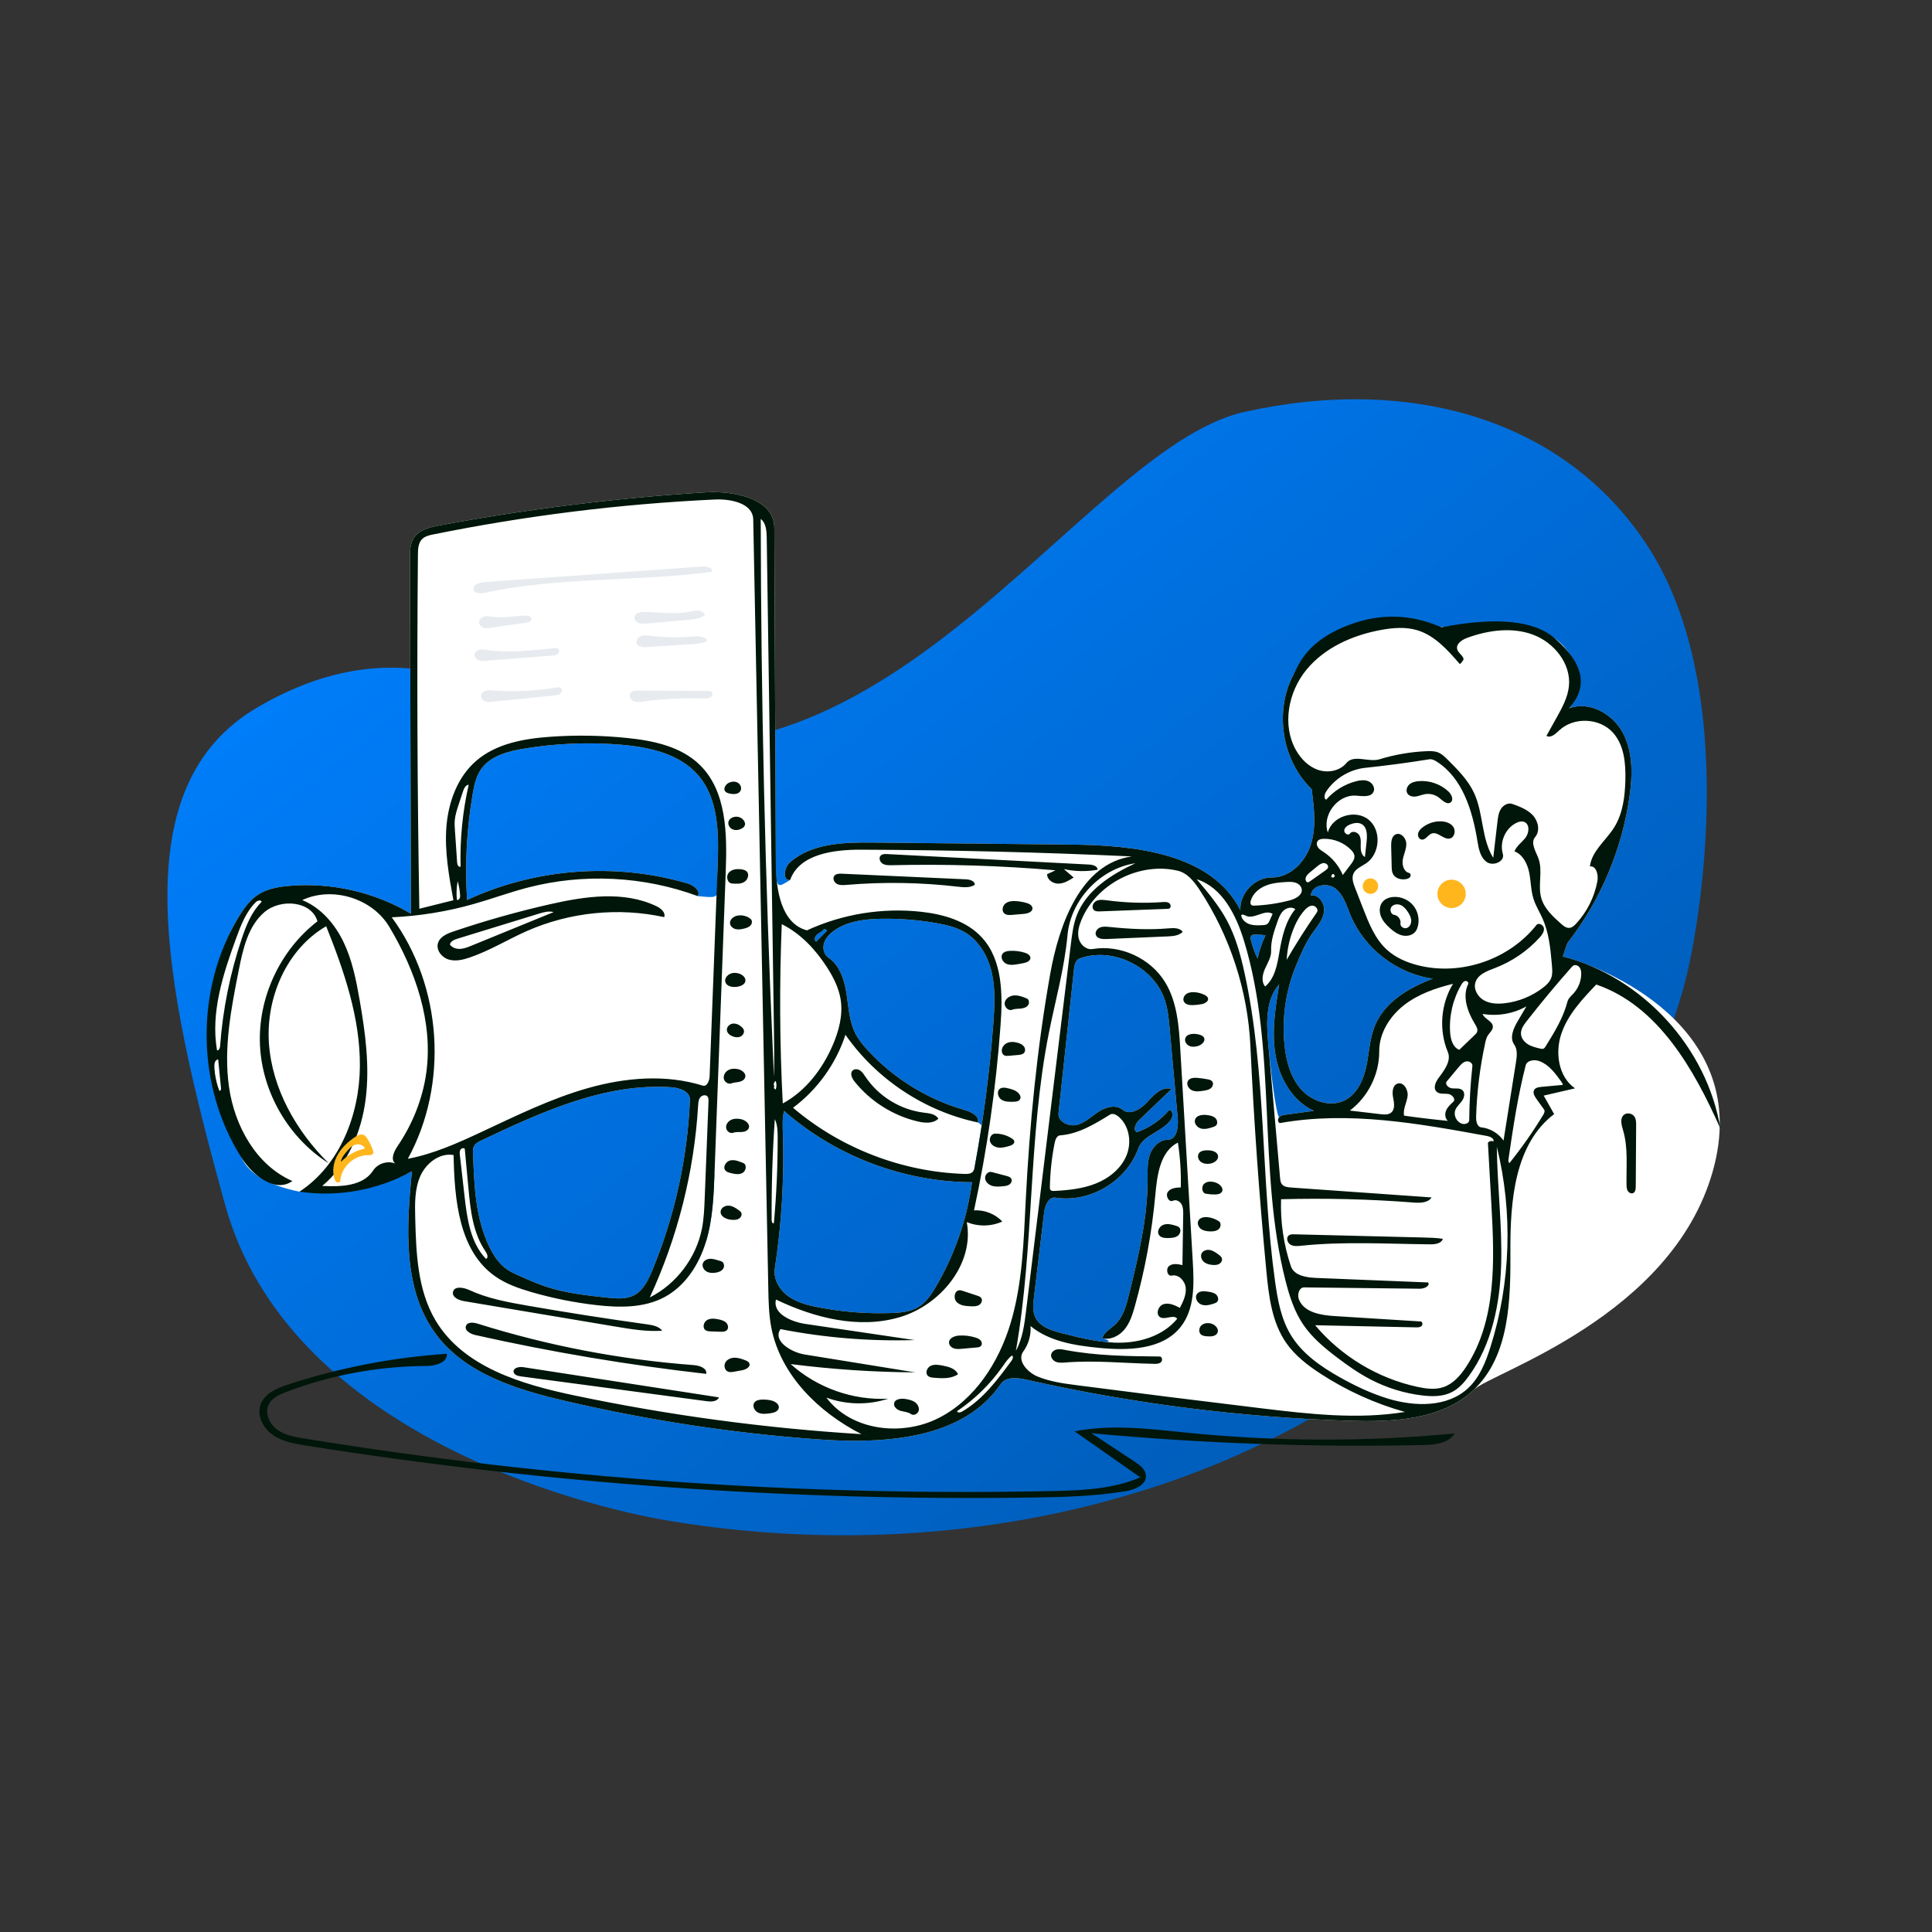 <svg width="200" height="200" viewBox="0 0 200 200" fill="none" xmlns="http://www.w3.org/2000/svg">
<rect x="0" y="0" width="200" height="200" fill="#333333" stroke="none"/>
<path fill-rule="evenodd" clip-rule="evenodd" d="M128.777 42.654C145.986 38.801 161.929 43.372 170.498 56.426C179.067 69.481 176.825 90.196 174.969 99.34C173.113 108.484 168.404 116.859 162.56 124.129C151.705 137.634 137.036 147.968 120.637 153.547C104.238 159.126 86.433 160.269 69.344 157.447C59.757 155.864 29.769 148.109 23.296 124.704C16.822 101.299 12.726 81.295 26.744 73.169C40.761 65.044 50.471 71.155 57.411 74.161C89.832 88.202 111.568 46.506 128.777 42.654Z" fill="url(#paint0_linear)"/>
<path fill-rule="evenodd" clip-rule="evenodd" d="M153.009 64.576C155.77 64.363 158.746 64.501 160.995 66.115C163.245 67.729 164.267 71.273 162.419 73.336C164.508 72.519 166.962 73.904 168.008 75.887C169.054 77.871 169 80.247 168.685 82.467C167.906 87.965 165.664 93.249 162.253 97.631C162.096 98.093 161.939 98.555 161.782 99.017C165.815 100.056 181.56 106.171 177.306 121.246C173.052 136.321 154.472 142.058 152.57 143.863C149.255 147.007 144.196 147.222 139.629 147.077C128.4 146.721 117.205 145.294 106.246 142.822C105.314 142.612 104.134 142.484 103.597 143.273C99.709 148.989 91.58 149.5 84.686 149.003C75.829 148.364 67.024 147.02 58.38 144.99C53.477 143.838 48.271 142.235 45.216 138.23C41.655 133.562 42.067 127.089 42.644 121.246C40.304 122.547 36.422 123.252 30.999 123.36C27.806 122.709 25.814 121.552 25.024 119.888C21.41 112.28 20.17 102.477 24.671 94.979C25.212 94.078 25.836 93.19 26.716 92.617C27.65 92.009 28.788 91.809 29.897 91.711C34.273 91.324 38.763 92.345 42.541 94.588C42.507 82.309 42.473 70.031 42.439 57.753C42.438 57.05 42.447 56.304 42.822 55.709C43.364 54.849 44.475 54.582 45.475 54.395C54.569 52.698 63.766 51.553 72.998 50.969C76.015 50.778 80.144 51.618 80.157 54.641C80.21 66.216 80.263 77.792 80.315 89.368C80.328 92.123 80.505 91.892 81.796 91.094C80.984 91.178 81.165 89.802 81.78 89.266C84.076 87.265 87.421 87.191 90.466 87.222C97.278 87.292 104.089 87.362 110.901 87.431C117.501 87.499 125.416 88.336 128.404 94.221C128.317 92.472 129.902 90.821 131.653 90.837C133.563 90.855 135.16 89.198 135.718 87.372C136.275 85.545 136.029 83.582 135.778 81.689C132.699 78.707 131.893 73.639 133.895 69.849C135.898 66.059 140.539 63.868 144.737 64.732C147.449 65.29 150.249 64.789 153.009 64.576ZM73.97 121.358C73.88 123.795 73.784 126.265 73.067 128.596L73.97 121.358ZM71.148 91.448C71.782 91.633 72.567 92.195 72.234 92.766C74.988 93.041 74.165 92.914 74.289 89.668C74.415 86.375 74.426 82.734 72.27 80.241C70.362 78.035 67.251 77.346 64.345 77.097C60.953 76.808 57.526 76.947 54.169 77.51C52.531 77.785 50.757 78.259 49.806 79.621C49.274 80.383 49.079 81.325 48.922 82.241C48.308 85.845 48.116 89.521 48.352 93.17C55.413 89.884 63.674 89.26 71.148 91.448ZM132.426 115.644C132.599 115.469 132.86 115.427 133.103 115.393C134.074 115.26 135.044 115.126 136.014 114.993C133.787 113.987 132.438 111.598 132.034 109.188C131.631 106.778 132.025 104.314 132.423 101.903C130.998 103.488 131.101 105.88 131.287 108.003C131.696 112.65 132.254 115.818 132.426 115.644ZM114.105 138.531C114.296 137.91 114.946 137.577 115.422 137.135C116.278 136.339 116.596 135.136 116.875 134.001C117.84 130.079 118.812 126.108 118.799 122.069C118.797 121.213 118.753 120.334 119.037 119.527C119.32 118.719 120.03 117.989 120.886 117.985C121.788 117.98 122.004 116.728 121.923 115.83C121.645 112.731 121.367 109.632 121.089 106.533C121 105.543 120.909 104.544 120.609 103.597C119.498 100.094 115.218 97.977 111.76 99.218C111.337 99.37 111.224 99.905 111.176 100.352C110.644 105.309 110.111 110.266 109.579 115.223C109.485 116.104 110.622 116.666 111.48 116.448C112.339 116.23 112.994 115.559 113.737 115.076C114.479 114.592 115.525 114.314 116.207 114.88C116.977 115.519 118.118 114.809 118.787 114.064C119.456 113.32 120.328 112.422 121.279 112.733C120.163 113.801 119.047 114.869 117.93 115.937C117.56 116.291 117.233 116.998 117.701 117.207C118.984 116.752 120.144 115.955 121.028 114.92C121.437 114.907 121.456 115.549 121.228 115.889C120.368 117.168 118.345 117.452 117.824 118.903C116.609 122.288 112.817 124.537 109.263 123.98C108.535 123.866 108.171 124.825 108.083 125.557C107.734 128.478 107.384 131.399 107.034 134.32C106.953 134.992 106.878 135.703 107.155 136.321C107.617 137.351 108.851 137.741 109.946 138.019C111.393 138.385 112.857 138.754 114.336 138.914C114.958 138.981 114.956 138.753 114.105 138.531ZM56.459 133.175C58.526 133.868 60.715 134.102 62.883 134.333C63.802 134.43 64.781 134.518 65.606 134.1C66.577 133.608 67.095 132.543 67.512 131.537C69.841 125.932 71.171 119.914 71.42 113.849C71.455 112.987 70.352 112.607 69.491 112.549C62.621 112.088 56.051 115.108 49.83 118.057C49.532 118.198 49.212 118.36 49.065 118.655C48.955 118.875 48.961 119.133 48.969 119.379C49.081 122.729 49.221 126.199 50.719 129.198C51.124 130.008 51.639 130.787 52.368 131.325C52.809 131.65 53.314 131.876 53.815 132.099C54.685 132.486 55.556 132.873 56.459 133.175ZM100.901 120.776C101.816 115.851 102.462 110.876 102.833 105.881C102.96 104.172 103.053 102.435 102.684 100.761C102.314 99.088 101.423 97.462 99.966 96.56C99.068 96.004 98.017 95.754 96.977 95.569C95.081 95.231 93.151 95.077 91.224 95.111C89.524 95.142 87.74 95.349 86.352 96.331C85.893 96.656 85.476 97.081 85.308 97.618C85.141 98.155 85.282 98.814 85.747 99.129C86.924 99.926 87.404 101.417 87.624 102.821C87.845 104.225 87.898 105.695 88.538 106.964C88.868 107.619 89.341 108.19 89.837 108.729C92.527 111.654 96.035 113.817 99.856 114.908C100.528 115.1 101.383 115.515 101.241 116.199C103.354 117.532 100.866 120.965 100.901 120.776ZM95.077 135.301C95.855 134.828 96.382 134.041 96.847 133.258C98.817 129.935 100.11 126.212 100.621 122.383C93.533 122.351 86.487 119.677 81.163 114.998C80.981 115.729 81.016 116.495 81.04 117.248C81.196 121.951 80.917 126.668 80.208 131.319C80.039 132.428 80.702 133.537 81.612 134.192C82.523 134.846 83.645 135.128 84.746 135.34C87.229 135.818 89.766 136.014 92.293 135.923C93.254 135.889 94.255 135.8 95.077 135.301ZM139.804 94.737C139.391 93.741 139.081 92.618 138.224 91.965C137.367 91.311 135.753 91.631 135.703 92.707C136.551 92.551 137.199 93.599 137.055 94.449C136.91 95.299 136.292 95.975 135.801 96.684C135.122 97.664 134.658 98.773 134.199 99.873C133.106 102.49 132.681 105.382 132.974 108.203C133.147 109.863 133.602 111.569 134.725 112.805C135.848 114.04 137.772 114.658 139.252 113.885C140.523 113.22 141.157 111.756 141.448 110.352C141.739 108.948 141.791 107.479 142.342 106.155C143.358 103.712 145.862 102.236 148.34 101.31C144.615 100.804 141.245 98.209 139.804 94.737ZM129.504 97.379C129.67 98.019 129.899 98.643 130.188 99.238C130.361 98.399 130.639 97.583 131.014 96.812C130.635 96.769 130.253 96.749 129.872 96.751C129.78 96.751 129.682 96.755 129.604 96.804C129.427 96.916 129.452 97.177 129.504 97.379ZM84.606 96.72C84.372 96.909 84.234 97.315 84.482 97.486C84.861 97.106 85.24 96.727 85.62 96.347C85.541 96.25 85.427 96.182 85.304 96.159C85.154 96.42 84.841 96.531 84.606 96.72Z" fill="white"/>
<path d="M150.267 94C151.077 94 151.734 93.343 151.734 92.533C151.734 91.723 151.077 91.066 150.267 91.066C149.457 91.066 148.8 91.723 148.8 92.533C148.8 93.343 149.457 94 150.267 94Z" fill="#FFB61D"/>
<path d="M141.867 92.533C142.309 92.533 142.667 92.175 142.667 91.733C142.667 91.291 142.309 90.933 141.867 90.933C141.425 90.933 141.067 91.291 141.067 91.733C141.067 92.175 141.425 92.533 141.867 92.533Z" fill="#FFB61D"/>
<path fill-rule="evenodd" clip-rule="evenodd" d="M66.114 71.487C68.514 71.502 70.914 71.517 73.314 71.532C73.426 71.533 73.547 71.537 73.637 71.603C73.823 71.739 73.749 72.057 73.558 72.185C73.367 72.314 73.12 72.308 72.891 72.3C70.779 72.227 68.66 72.337 66.567 72.627C66.249 72.672 65.913 72.718 65.615 72.597C65.318 72.476 65.09 72.12 65.227 71.829C65.37 71.525 65.778 71.485 66.114 71.487ZM58.088 71.251C58.24 71.403 58.167 71.681 57.998 71.814C57.83 71.946 57.603 71.973 57.39 71.994C55.262 72.21 53.134 72.425 51.007 72.641C50.755 72.666 50.495 72.691 50.254 72.613C50.013 72.536 49.795 72.328 49.79 72.075C49.784 71.814 50.005 71.592 50.253 71.509C50.5 71.426 50.769 71.449 51.029 71.47C53.209 71.641 55.41 71.542 57.566 71.176C57.747 71.145 57.959 71.122 58.088 71.251ZM57.79 67.167C57.949 67.295 57.893 67.57 57.733 67.698C57.574 67.826 57.356 67.847 57.153 67.863L50.32 68.402C50.064 68.422 49.799 68.441 49.558 68.354C49.316 68.266 49.105 68.042 49.119 67.785C49.133 67.526 49.373 67.325 49.625 67.263C49.878 67.202 50.142 67.248 50.399 67.286C52.718 67.629 55.077 67.316 57.411 67.104C57.542 67.092 57.688 67.084 57.79 67.167ZM67.333 65.813C68.759 65.995 70.204 66.023 71.636 65.896C72.205 65.845 72.893 65.821 73.216 66.292C72.833 66.603 72.305 66.647 71.812 66.678C70.18 66.781 68.547 66.884 66.915 66.987C66.542 67.01 66.078 66.982 65.925 66.642C65.787 66.336 66.029 65.969 66.34 65.846C66.652 65.722 67.001 65.771 67.333 65.813ZM55.016 64.068C55.018 64.314 54.709 64.421 54.465 64.457L50.877 64.982C50.62 65.02 50.356 65.057 50.106 64.99C49.856 64.924 49.622 64.725 49.598 64.467C49.57 64.151 49.866 63.885 50.175 63.816C50.485 63.747 50.805 63.819 51.12 63.86C52.203 63.999 53.297 63.761 54.389 63.724C54.656 63.714 55.014 63.8 55.016 64.068ZM72.329 63.209C72.607 63.24 72.892 63.406 72.966 63.675C72.473 64.048 71.822 64.116 71.206 64.17C70.152 64.264 69.098 64.357 68.044 64.45C67.672 64.483 67.301 64.516 66.93 64.549C66.658 64.573 66.376 64.596 66.121 64.499C65.866 64.403 65.648 64.15 65.686 63.88C65.746 63.455 66.304 63.344 66.734 63.354C68.327 63.388 69.94 63.629 71.501 63.308C71.775 63.252 72.052 63.178 72.329 63.209ZM73.729 59.185C65.919 60.239 57.912 59.693 50.21 61.359C49.753 61.458 49.115 61.463 48.997 61.011C49.008 60.478 49.697 60.286 50.228 60.248C57.721 59.713 65.214 59.179 72.707 58.645C73.147 58.613 73.764 58.746 73.729 59.185Z" fill="#E7EAEE"/>
<path fill-rule="evenodd" clip-rule="evenodd" d="M46.257 140.141C46.338 141.085 45.036 141.406 44.088 141.409C39.159 141.429 34.235 142.343 29.628 144.094C28.924 144.361 28.172 144.698 27.829 145.368C27.376 146.255 27.871 147.39 28.673 147.981C29.474 148.572 30.498 148.752 31.481 148.912C57.035 153.073 82.969 154.897 108.853 154.354L109.27 154.345C112.255 154.276 115.302 154.116 118.037 152.934C115.773 151.347 113.508 149.76 111.244 148.173C115.164 147.39 119.208 147.948 123.185 148.34C132.288 149.239 141.478 149.257 150.585 148.395C149.944 149.42 148.535 149.562 147.326 149.588C135.871 149.834 124.402 149.427 112.993 148.369C114.481 149.349 115.97 150.329 117.458 151.308C117.998 151.663 118.594 152.114 118.625 152.759C118.672 153.728 117.481 154.212 116.524 154.37C113.347 154.895 110.115 154.979 106.895 155.026C81.749 155.393 56.571 153.594 31.733 149.654C30.521 149.462 29.265 149.247 28.254 148.551C27.244 147.855 26.555 146.531 26.98 145.38C27.402 144.235 28.687 143.697 29.847 143.318C35.157 141.584 40.683 140.514 46.257 140.141ZM80.157 54.641C80.21 66.216 80.262 77.792 80.315 89.368C80.327 92.123 80.87 95.609 83.535 96.311C87.216 94.611 91.366 93.94 95.396 94.392C97.703 94.65 100.099 95.348 101.66 97.065C103.802 99.421 103.806 102.969 103.576 106.145C103.11 112.583 102.191 118.988 100.83 125.297C101.911 125.229 103.015 125.663 103.76 126.45C102.612 126.975 101.245 126.997 100.081 126.509C100.88 130.842 97.35 135.118 93.122 136.359C88.894 137.601 84.306 136.43 80.33 134.53C79.957 135.982 81.9 136.835 83.383 137.054C87.147 137.611 90.912 138.167 94.677 138.724C90.028 138.863 85.363 138.483 80.798 137.591C79.957 138.782 81.861 139.984 83.299 140.217C87.115 140.834 90.931 141.452 94.747 142.069C90.437 142.041 86.129 141.753 81.853 141.209C84.572 143.662 88.284 144.981 91.942 144.794C89.879 145.472 87.586 145.431 85.549 144.68C88.098 148.093 93.313 148.726 97.121 146.817C100.93 144.907 103.417 141.001 104.633 136.918C105.85 132.835 105.968 128.52 106.183 124.265C106.581 116.411 107.342 108.568 108.717 100.825C109.644 95.611 111.92 89.394 117.164 88.657C107.821 88.226 98.469 87.994 89.117 87.96C86.275 87.95 82.744 88.415 81.795 91.094C80.984 91.178 81.165 89.802 81.78 89.266C84.075 87.265 87.421 87.191 90.466 87.222L110.901 87.431C117.501 87.499 125.415 88.336 128.403 94.221C128.317 92.472 129.902 90.821 131.653 90.837C133.563 90.855 135.16 89.198 135.717 87.372C136.275 85.545 136.029 83.582 135.778 81.689C132.699 78.707 131.893 73.639 133.895 69.849C134.461 68.777 135.298 66.221 139.972 64.576C143.087 63.479 146.167 63.6 149.211 64.938C154.927 63.832 158.855 64.225 160.995 66.115C164.205 68.95 164.266 71.273 162.419 73.336C164.508 72.519 166.962 73.904 168.008 75.887C169.054 77.871 169 80.247 168.685 82.467C167.905 87.965 165.664 93.249 162.253 97.631L161.782 99.017C170.035 101.144 176.711 108.439 178.101 116.847C175.357 110.663 171.643 104.113 165.244 101.918C163.8 103.432 162.315 105.013 161.637 106.993C160.959 108.972 161.325 111.474 163.045 112.666C161.965 112.917 160.885 113.167 159.804 113.417C160.164 114.055 160.524 114.693 160.883 115.33C156.802 118.433 156.333 124.301 156.357 129.427C156.382 134.553 156.289 140.334 152.57 143.863C149.255 147.007 144.195 147.222 139.628 147.077C128.4 146.721 117.205 145.294 106.246 142.822C105.314 142.612 104.134 142.484 103.597 143.273C99.709 148.989 91.58 149.5 84.685 149.003C75.829 148.364 67.024 147.02 58.38 144.99C53.477 143.838 48.27 142.235 45.216 138.23C41.655 133.562 42.066 127.089 42.644 121.246C39.134 123.198 34.972 123.954 30.999 123.36C35.187 120.622 37.217 115.385 37.255 110.382C37.294 105.379 35.624 100.529 33.766 95.884C29.672 98.258 27.518 103.263 27.839 107.985C28.159 112.706 30.664 117.089 34.025 120.42C29.882 117.805 27.14 113.094 26.913 108.2C26.686 103.306 28.98 98.362 32.864 95.375C32.243 93.252 29.042 92.993 27.363 94.433C25.686 95.873 25.159 98.21 24.727 100.378C23.93 104.385 23.129 108.486 23.708 112.53C24.288 116.575 26.522 120.623 30.265 122.259C28.516 123.52 26.186 121.705 25.024 119.888C20.312 112.52 20.17 102.477 24.671 94.979C25.212 94.078 25.835 93.19 26.716 92.617C27.649 92.009 28.787 91.809 29.897 91.711C34.273 91.324 38.763 92.345 42.54 94.588C42.507 82.309 42.473 70.031 42.439 57.753C42.437 57.05 42.447 56.304 42.822 55.709C43.364 54.849 44.475 54.582 45.474 54.395C54.569 52.698 63.766 51.553 72.998 50.969C76.015 50.778 80.143 51.618 80.157 54.641ZM73.991 51.709C64.202 52.169 54.449 53.38 44.844 55.325C44.436 55.408 44.003 55.504 43.706 55.797C43.301 56.196 43.27 56.827 43.264 57.395C43.15 69.621 43.198 81.848 43.41 94.073C44.585 93.78 45.761 93.487 46.936 93.194C46.476 90.685 46.015 88.143 46.211 85.6C46.408 83.058 47.341 80.472 49.26 78.792C51.337 76.975 54.236 76.461 56.989 76.268C59.637 76.082 62.3 76.125 64.941 76.397C67.636 76.674 70.475 77.272 72.419 79.159C75.228 81.884 75.273 86.3 75.128 90.211C74.742 100.593 74.356 110.976 73.97 121.358C73.879 123.795 73.784 126.265 73.066 128.596C72.349 130.927 70.925 133.142 68.772 134.286C66.658 135.408 64.129 135.377 61.751 135.106C59.481 134.848 57.232 134.398 55.038 133.763C53.705 133.376 52.371 132.911 51.238 132.11C47.489 129.457 47.046 124.163 46.955 119.571C45.515 119.311 44.108 120.407 43.514 121.743C42.919 123.08 42.946 124.599 42.983 126.061C43.075 129.709 43.217 133.538 45.079 136.676C47.952 141.518 53.986 143.306 59.496 144.462C69.276 146.514 79.205 147.852 89.179 148.463C84.728 146.196 80.781 142.315 79.842 137.409C79.587 136.076 79.56 134.712 79.533 133.355C79.014 106.828 78.494 80.3 77.974 53.773C77.941 52.095 75.667 51.63 73.991 51.709ZM111.937 95.262C111.689 95.866 111.509 96.536 111.674 97.167C111.839 97.799 112.453 98.35 113.096 98.243C115.98 97.763 119.088 99.183 120.612 101.677C121.87 103.735 122.045 106.253 122.186 108.661L123.476 130.593C123.614 132.937 123.682 135.516 122.225 137.357C120.335 139.746 116.786 139.826 113.755 139.529C111.253 139.284 108.622 138.868 106.68 137.273C106.748 138.201 106.478 139.152 105.93 139.904C105.253 140.834 106.345 142.057 107.407 142.496C108.704 143.033 110.115 143.22 111.507 143.401C117.884 144.228 124.264 145.026 130.648 145.795C135.561 146.386 140.554 146.959 145.439 146.165C142.348 145.298 139.391 143.958 136.702 142.205C135.36 141.331 134.063 140.332 133.148 139.018C131.654 136.873 131.339 134.147 131.091 131.545C130.351 123.806 129.801 116.05 129.441 108.285C129.175 102.558 127.339 96.911 124.184 92.123C123.62 91.267 122.931 90.379 121.933 90.14C117.969 89.193 113.484 91.491 111.937 95.262ZM93.758 144.825C94.094 144.882 94.439 144.957 94.717 145.156C94.994 145.355 95.187 145.708 95.102 146.038C95.017 146.368 94.581 146.586 94.305 146.384C94.001 146.162 93.597 146.154 93.235 146.052C92.873 145.95 92.493 145.649 92.558 145.278C92.641 144.808 93.288 144.745 93.758 144.825ZM79.796 144.964C80.213 145.051 80.702 145.348 80.616 145.766C80.541 146.134 80.085 146.257 79.713 146.306C79.295 146.362 78.85 146.414 78.471 146.23C78.091 146.047 77.846 145.529 78.094 145.189C78.262 144.96 78.576 144.899 78.86 144.887C79.173 144.874 79.489 144.9 79.796 144.964ZM104.758 140.324C104.362 140.609 104.09 141.03 103.811 141.431C102.537 143.256 100.922 144.842 99.075 146.084C99.121 146.28 99.415 146.23 99.589 146.129C101.728 144.89 103.254 142.843 104.719 140.852C104.839 140.689 104.938 140.417 104.758 140.324ZM123.883 91.019C125.024 92.366 126.174 93.726 127.008 95.282C127.913 96.969 128.422 98.838 128.831 100.708C131.121 111.169 130.51 122.044 131.994 132.649C132.262 134.563 132.616 136.517 133.611 138.173C134.778 140.113 136.714 141.458 138.686 142.569C140.281 143.468 141.946 144.257 143.697 144.789C146.483 145.636 149.829 145.695 151.964 143.716C153.164 142.605 153.794 141.019 154.287 139.46C156.399 132.779 156.631 125.514 154.95 118.711C154.992 122.78 155.521 126.839 155.4 130.906C155.279 134.973 154.444 139.161 152.053 142.453C151.58 143.106 151.031 143.731 150.315 144.102C149.373 144.591 148.253 144.581 147.199 144.452C145.359 144.228 143.559 143.671 141.913 142.819C140.662 142.171 139.505 141.357 138.384 140.505C137.081 139.514 135.801 138.446 134.888 137.087C133.983 135.74 133.479 134.167 133.079 132.595C130.158 121.113 132.246 108.727 128.78 97.398C127.963 94.728 126.544 91.863 123.883 91.019ZM54.19 141.531C60.934 142.572 67.678 143.613 74.422 144.654C74.251 145.1 73.634 145.115 73.161 145.052C67.393 144.282 61.626 143.511 55.858 142.741C55.206 142.654 54.554 142.567 53.902 142.48C53.593 142.438 53.209 142.326 53.169 142.016C53.114 141.58 53.755 141.464 54.19 141.531ZM132.422 101.903C130.998 103.488 131.101 105.88 131.287 108.003C131.696 112.65 132.104 117.297 132.512 121.943C132.531 122.161 132.555 122.39 132.682 122.567C132.891 122.857 133.294 122.907 133.65 122.932C138.499 123.274 143.347 123.615 148.196 123.957C147.833 124.53 147.016 124.538 146.34 124.486C141.775 124.134 137.192 124.02 132.616 124.144C132.537 126.491 132.883 128.852 133.632 131.078C133.956 132.042 135.206 132.248 136.223 132.289C140.101 132.446 143.98 132.603 147.858 132.76C148.036 133.162 147.41 133.413 146.97 133.408C142.984 133.362 138.997 133.316 135.011 133.27C134.465 133.264 134.267 134.037 134.473 134.543C135.011 135.865 136.723 136.15 138.147 136.239L147.06 136.797C147.263 136.81 147.306 137.13 147.157 137.269C147.008 137.409 146.782 137.412 146.578 137.408L136.143 137.187C138.841 140.398 142.626 142.68 146.725 143.567C147.608 143.758 148.545 143.884 149.403 143.601C150.43 143.262 151.187 142.39 151.78 141.485C154.924 136.689 154.715 130.517 154.393 124.79L154.029 118.3C154.156 118.125 154.418 118.064 154.609 118.165C154.683 117.847 154.269 117.658 153.948 117.599C146.855 116.297 139.576 114.992 132.478 116.264C132.251 116.171 132.253 115.818 132.426 115.644C132.598 115.469 132.86 115.427 133.103 115.393C134.073 115.26 135.044 115.126 136.014 114.993C133.787 113.987 132.437 111.598 132.034 109.188C131.631 106.778 132.025 104.314 132.422 101.903ZM97.562 141.361C98.194 141.478 98.923 141.671 99.17 142.265C98.466 142.744 97.543 142.695 96.694 142.627C96.461 142.608 96.206 142.58 96.042 142.413C95.751 142.117 95.968 141.572 96.341 141.392C96.715 141.213 97.155 141.285 97.562 141.361ZM49.447 137.025C56.713 139.308 64.242 140.751 71.837 141.317C72.426 141.361 73.218 141.642 73.105 142.222C65.072 141.313 57.089 139.971 49.201 138.202C48.698 138.089 48.052 137.73 48.239 137.25C48.404 136.827 49.014 136.889 49.447 137.025ZM76.059 140.549C76.43 140.548 76.789 140.675 77.135 140.807C77.312 140.874 77.506 140.96 77.574 141.136C77.72 141.511 77.203 141.779 76.807 141.851C76.541 141.899 76.275 141.948 76.008 141.996C75.783 142.037 75.542 142.075 75.335 141.979C74.999 141.821 74.912 141.336 75.104 141.019C75.297 140.702 75.688 140.549 76.059 140.549ZM110.274 139.748C113.488 140.359 116.78 140.393 120.051 140.426C120.304 140.429 120.372 140.827 120.192 141.004C120.011 141.181 119.728 141.189 119.475 141.184C116.421 141.124 113.364 140.802 110.319 141.042C109.987 141.069 109.643 141.1 109.332 140.983C109.02 140.866 108.755 140.552 108.814 140.225C108.865 139.943 109.14 139.745 109.421 139.69C109.703 139.636 109.992 139.694 110.274 139.748ZM117.534 89.364C113.895 89.908 110.838 93.146 110.506 96.811C110.195 100.233 109.25 103.561 108.578 106.931C106.418 117.753 107.073 128.968 105.164 139.837C105.862 138.567 106.05 137.089 106.225 135.651L110.855 97.739C110.978 96.731 111.104 95.71 111.466 94.761C112.457 92.166 115.016 90.536 117.534 89.364ZM100.989 138.466C101.187 138.529 101.39 138.612 101.522 138.772C101.654 138.933 101.688 139.192 101.543 139.342C101.434 139.455 101.264 139.475 101.107 139.489C100.596 139.534 100.084 139.58 99.573 139.625C99.297 139.649 99.011 139.673 98.748 139.585C98.485 139.498 98.248 139.27 98.24 138.993C98.227 138.524 98.806 138.288 99.275 138.257C99.853 138.22 100.437 138.291 100.989 138.466ZM111.76 99.218C111.337 99.37 111.224 99.905 111.176 100.352L109.579 115.223C109.484 116.104 110.622 116.666 111.48 116.448C112.339 116.23 112.994 115.559 113.736 115.076C114.479 114.592 115.525 114.314 116.207 114.88C116.977 115.519 118.118 114.809 118.787 114.064C119.456 113.32 120.327 112.422 121.279 112.733C120.163 113.801 119.046 114.869 117.93 115.937C117.56 116.291 117.233 116.998 117.701 117.207C118.984 116.752 120.143 115.955 121.028 114.92C121.436 114.907 121.456 115.549 121.227 115.889C120.368 117.168 118.345 117.452 117.824 118.903C116.608 122.288 112.817 124.537 109.263 123.98C108.534 123.866 108.171 124.825 108.083 125.557C107.733 128.478 107.384 131.399 107.034 134.32C106.953 134.992 106.878 135.703 107.155 136.321C107.616 137.351 108.851 137.741 109.946 138.019C112.002 138.54 114.092 139.064 116.212 138.989C118.332 138.914 120.524 138.157 121.866 136.514C121.494 136.031 120.666 136.65 120.125 136.371C119.595 136.098 119.877 135.188 120.445 135.009C121.014 134.83 121.614 135.115 122.142 135.391C122.474 134.744 122.815 134.051 122.747 133.327C122.679 132.603 122.014 131.887 121.305 132.05C120.839 132.157 120.649 131.349 121.025 131.054C121.401 130.758 121.94 130.854 122.405 130.964C122.431 129.217 122.457 127.469 122.483 125.722C122.488 125.365 122.489 124.991 122.32 124.677C122.151 124.363 121.75 124.143 121.429 124.298C120.991 124.509 120.611 123.763 120.904 123.375C121.197 122.987 121.75 122.937 122.236 122.92C122.274 121.368 122.173 119.813 121.937 118.278C120.108 119.195 119.788 121.613 119.603 123.651C119.249 127.559 118.538 131.434 117.48 135.212C117.243 136.059 116.976 136.924 116.422 137.607C115.868 138.289 114.956 138.753 114.105 138.531C114.296 137.91 114.946 137.577 115.421 137.135C116.278 136.339 116.596 135.136 116.875 134.001C117.84 130.079 118.811 126.108 118.799 122.069L118.797 121.798C118.791 121.029 118.783 120.249 119.036 119.527C119.32 118.719 120.03 117.989 120.886 117.985C121.788 117.98 122.003 116.728 121.923 115.83C121.645 112.731 121.366 109.632 121.088 106.533C120.999 105.543 120.909 104.544 120.608 103.597C119.498 100.094 115.218 97.977 111.76 99.218ZM125.377 137.014C125.801 137.128 126.213 137.564 126.036 137.966C125.868 138.351 125.34 138.372 124.922 138.332C124.718 138.313 124.5 138.288 124.34 138.159C124.061 137.933 124.1 137.454 124.362 137.207C124.624 136.961 125.029 136.921 125.377 137.014ZM74.409 136.585C74.688 136.645 74.978 136.726 75.179 136.929C75.379 137.133 75.446 137.495 75.246 137.699C75.084 137.866 74.821 137.869 74.588 137.861C74.252 137.849 73.917 137.837 73.582 137.826C73.388 137.819 73.18 137.807 73.025 137.692C72.692 137.444 72.838 136.864 73.195 136.653C73.553 136.443 74.003 136.497 74.409 136.585ZM48.582 133.544C50.459 134.416 52.52 134.797 54.559 135.152C58.686 135.871 62.825 136.519 66.975 137.094C67.555 137.175 68.198 137.289 68.552 137.756C66.945 137.866 65.339 137.599 63.751 137.332C58.515 136.453 53.279 135.573 48.043 134.694C47.494 134.602 46.786 134.297 46.892 133.751C47.019 133.104 47.984 133.266 48.582 133.544ZM81.163 114.998C80.981 115.729 81.015 116.495 81.04 117.248C81.196 121.951 80.917 126.668 80.208 131.319C80.039 132.428 80.701 133.537 81.612 134.192C82.523 134.846 83.645 135.128 84.746 135.34C87.229 135.818 89.766 136.014 92.293 135.923C93.254 135.889 94.255 135.8 95.076 135.301C95.855 134.828 96.382 134.041 96.847 133.258C98.817 129.935 100.109 126.212 100.621 122.383C93.533 122.351 86.487 119.677 81.163 114.998ZM99.701 133.643C100.185 133.803 100.669 133.962 101.153 134.122C101.315 134.175 101.488 134.237 101.583 134.378C101.745 134.615 101.588 134.962 101.338 135.103C101.087 135.244 100.784 135.236 100.497 135.225C99.974 135.204 99.397 135.16 99.032 134.785C98.668 134.411 98.793 133.602 99.314 133.568C99.446 133.56 99.576 133.602 99.701 133.643ZM125.069 133.713C125.357 133.759 125.661 133.812 125.882 134.001C126.104 134.19 126.195 134.565 125.991 134.773C125.908 134.856 125.794 134.899 125.683 134.938C125.255 135.087 124.779 135.206 124.356 135.044C123.932 134.881 123.643 134.321 123.909 133.954C124.154 133.617 124.657 133.647 125.069 133.713ZM49.829 118.057C49.531 118.198 49.212 118.36 49.065 118.655C48.955 118.875 48.961 119.133 48.969 119.379C49.08 122.729 49.221 126.199 50.719 129.198C51.124 130.008 51.639 130.787 52.367 131.325C52.809 131.65 53.314 131.876 53.815 132.099C54.685 132.486 55.556 132.873 56.459 133.175C58.526 133.868 60.714 134.102 62.883 134.333C63.802 134.43 64.781 134.518 65.606 134.1C66.577 133.608 67.094 132.543 67.512 131.537C69.841 125.932 71.17 119.914 71.42 113.849C71.455 112.987 70.352 112.607 69.491 112.549C62.621 112.088 56.051 115.108 49.829 118.057ZM72.486 113.606C72.31 113.838 72.288 114.148 72.271 114.439C71.86 121.297 70.153 128.076 67.266 134.311C70.016 132.919 72.065 130.217 72.663 127.193C72.868 126.154 72.91 125.09 72.951 124.031C73.082 120.693 73.213 117.354 73.344 114.016C73.35 113.84 73.352 113.646 73.24 113.51C73.055 113.285 72.663 113.374 72.486 113.606ZM73.625 130.311C73.974 130.33 74.302 130.475 74.641 130.559C74.945 130.635 75.037 131.067 74.867 131.33C74.698 131.593 74.371 131.708 74.061 131.751C73.737 131.797 73.389 131.779 73.111 131.608C72.833 131.437 72.652 131.079 72.763 130.772C72.882 130.444 73.276 130.292 73.625 130.311ZM125.269 129.404C125.595 129.472 125.875 129.674 126.144 129.871C126.29 129.978 126.445 130.098 126.492 130.272C126.553 130.495 126.406 130.735 126.204 130.846C126.002 130.957 125.759 130.964 125.529 130.946C125.202 130.92 124.864 130.839 124.618 130.623C124.371 130.407 124.246 130.027 124.399 129.738C124.556 129.443 124.943 129.337 125.269 129.404ZM47.655 119.032C47.566 119.192 47.584 119.387 47.605 119.568L48.089 123.836C48.352 126.152 48.697 128.648 50.316 130.325C50.586 130.197 50.433 129.792 50.263 129.546C48.952 127.654 48.699 125.247 48.486 122.955C48.362 121.611 48.237 120.267 48.112 118.923C47.987 118.791 47.744 118.873 47.655 119.032ZM133.982 127.775C138.43 127.885 142.878 127.995 147.325 128.105C148.006 128.122 148.689 128.139 149.362 128.24C149.222 128.726 148.582 128.817 148.076 128.813C143.616 128.771 139.141 128.495 134.705 128.958C134.325 128.998 133.916 129.037 133.587 128.844C133.258 128.652 133.11 128.123 133.413 127.891C133.57 127.771 133.784 127.77 133.982 127.775ZM121.762 126.901C121.86 126.933 121.96 126.967 122.04 127.033C122.306 127.249 122.207 127.711 121.935 127.92C121.663 128.129 121.296 128.153 120.954 128.161C120.597 128.17 120.181 128.142 119.978 127.849C119.723 127.48 120.026 126.936 120.448 126.786C120.871 126.637 121.336 126.762 121.762 126.901ZM125.014 126.003C125.429 126.047 125.832 126.193 126.18 126.423C126.446 126.599 126.393 127.04 126.151 127.248C125.909 127.455 125.564 127.484 125.245 127.473C124.923 127.461 124.587 127.412 124.326 127.222C124.065 127.033 123.91 126.666 124.05 126.375C124.209 126.044 124.648 125.963 125.014 126.003ZM80.208 115.852C79.966 119.343 79.857 122.843 79.882 126.342C79.884 126.49 79.984 126.7 80.111 126.624C80.378 123.682 80.51 120.729 80.504 117.775C80.503 117.121 80.49 116.443 80.208 115.852ZM75.453 124.808C75.835 124.836 76.171 125.058 76.482 125.281C76.578 125.35 76.677 125.423 76.73 125.528C76.841 125.746 76.708 126.025 76.5 126.153C76.291 126.28 76.034 126.29 75.79 126.278C75.235 126.253 74.538 125.951 74.6 125.399C74.643 125.019 75.072 124.779 75.453 124.808ZM125.938 122.456C126.309 122.609 126.691 123.007 126.5 123.359C126.37 123.598 126.053 123.65 125.781 123.652C125.466 123.656 125.15 123.63 124.839 123.576C124.402 123.499 124.335 122.812 124.674 122.526C125.014 122.24 125.527 122.288 125.938 122.456ZM169.218 115.626C169.371 115.882 169.374 116.197 169.372 116.496C169.359 118.608 169.346 120.721 169.333 122.833C169.331 123.09 169.297 123.4 169.064 123.508C168.863 123.601 168.615 123.47 168.503 123.279C168.391 123.088 168.381 122.855 168.377 122.634C168.344 120.748 168.555 118.817 168.021 117.008C167.862 116.471 167.672 115.799 168.087 115.423C168.411 115.128 168.993 115.25 169.218 115.626ZM114.91 115.381C113.309 116.375 111.624 117.396 109.745 117.532C109.403 117.556 109.249 117.965 109.181 118.301C108.878 119.813 108.71 121.352 108.682 122.894C108.68 122.989 108.681 123.09 108.735 123.167C108.822 123.289 108.999 123.294 109.148 123.287C110.615 123.21 112.101 123.057 113.463 122.508C114.825 121.959 116.063 120.964 116.618 119.605C117.173 118.246 116.906 116.512 115.773 115.578C115.529 115.377 115.178 115.215 114.91 115.381ZM102.651 121.327C103.166 121.462 103.68 121.597 104.195 121.732C104.387 121.783 104.601 121.85 104.693 122.026C104.801 122.234 104.675 122.501 104.479 122.63C104.283 122.758 104.039 122.782 103.806 122.803C103.436 122.836 103.056 122.867 102.701 122.758C102.346 122.649 102.019 122.363 101.979 121.994C101.938 121.625 102.292 121.233 102.651 121.327ZM31.288 93.177C33.213 93.957 34.662 95.644 35.561 97.517C36.46 99.39 36.869 101.455 37.226 103.501C37.816 106.888 38.286 110.345 37.856 113.757C37.425 117.168 35.999 120.569 33.356 122.767C35.282 122.87 37.581 122.794 38.626 121.174C39.095 120.447 40.105 120.125 40.908 120.446C40.403 120.01 40.785 119.197 41.159 118.644C42.695 116.38 43.749 113.778 44.126 111.069C44.856 105.815 43.02 100.49 40.296 95.938C38.529 92.985 34.406 91.722 31.288 93.177ZM76.94 120.394C77.337 120.55 77.245 121.207 76.874 121.418C76.502 121.629 76.039 121.534 75.626 121.429C75.433 121.379 75.228 121.322 75.097 121.172C74.791 120.822 75.142 120.23 75.595 120.126C76.048 120.021 76.507 120.224 76.94 120.394ZM91.224 95.111C89.524 95.142 87.739 95.349 86.352 96.331C85.893 96.656 85.476 97.081 85.308 97.618C85.14 98.155 85.282 98.814 85.747 99.129C86.924 99.926 87.403 101.417 87.624 102.821C87.845 104.225 87.898 105.695 88.537 106.964C88.867 107.619 89.34 108.19 89.836 108.729C92.526 111.654 96.035 113.817 99.856 114.908C100.528 115.1 101.383 115.515 101.241 116.199C95.743 115.046 90.73 111.728 87.52 107.119C86.545 110.114 84.621 112.793 82.094 114.675C87.023 118.87 93.403 121.328 99.873 121.525C100.166 121.533 100.497 121.522 100.695 121.306C100.825 121.164 100.865 120.965 100.9 120.776C101.816 115.851 102.462 110.876 102.833 105.881C102.96 104.172 103.053 102.435 102.683 100.761C102.314 99.088 101.423 97.462 99.966 96.56C99.068 96.004 98.017 95.754 96.977 95.569C95.08 95.231 93.15 95.077 91.224 95.111ZM125.002 119.078C125.448 119.078 126.011 119.209 126.089 119.647C126.167 120.085 125.668 120.411 125.228 120.467C124.905 120.508 124.555 120.469 124.299 120.268C124.044 120.068 123.925 119.675 124.102 119.403C124.284 119.124 124.669 119.078 125.002 119.078ZM157.937 110.296C157.119 113.466 156.641 116.711 156.165 119.95C156.142 120.111 156.128 120.301 156.25 120.41C157.525 118.825 158.695 117.156 159.749 115.417C159.853 115.245 159.955 115.021 159.839 114.857C159.574 114.488 159.31 114.119 159.046 113.749C158.85 113.475 158.648 113.114 158.82 112.825C158.961 112.589 159.274 112.54 159.547 112.514L161.788 112.308C161.764 112.169 161.679 112.05 161.597 111.935C160.997 111.1 160.343 110.223 159.382 109.856C158.85 109.653 158.08 109.745 157.937 110.296ZM54.169 77.51C52.531 77.785 50.757 78.259 49.806 79.621C49.274 80.383 49.078 81.325 48.922 82.241C48.307 85.845 48.115 89.521 48.351 93.17C55.412 89.884 63.674 89.26 71.148 91.448C71.782 91.633 72.566 92.195 72.234 92.766C66.627 90.692 60.382 90.383 54.598 91.892C52.726 92.381 50.907 93.053 49.046 93.58C46.281 94.365 43.424 94.828 40.553 94.959C45.783 102.06 46.459 112.228 42.217 119.96C44.856 119.46 47.337 118.351 49.771 117.214C53.405 115.515 57.023 113.725 60.884 112.634C64.744 111.544 68.918 111.188 72.747 112.383C73.195 112.523 73.442 111.876 73.459 111.407L74.289 89.668C74.415 86.375 74.425 82.734 72.269 80.241C70.362 78.035 67.25 77.346 64.345 77.097C60.953 76.808 57.525 76.947 54.169 77.51ZM104.755 117.86C104.862 117.929 104.973 118.018 104.998 118.143C105.049 118.398 104.739 118.56 104.489 118.631C104.126 118.734 103.752 118.837 103.377 118.798C103.001 118.758 102.62 118.543 102.496 118.186C102.373 117.829 102.621 117.361 102.998 117.354C103.617 117.343 104.237 117.521 104.755 117.86ZM158.014 104.18C156.648 104.946 155.016 105.226 153.473 104.959C153.671 105.509 154.536 105.701 154.54 106.286C154.543 106.642 154.208 106.892 154.017 107.193C153.87 107.424 153.807 107.697 153.748 107.965C153.198 110.482 152.883 113.051 152.807 115.626C152.794 116.07 152.904 116.656 153.345 116.704C154.259 116.804 155.12 117.317 155.644 118.073C156.073 115.373 156.502 112.672 156.931 109.972C157.031 109.345 157.115 108.645 156.748 108.128C156.242 107.416 156.682 106.441 157.125 105.689L158.014 104.18ZM76.689 115.852C77.155 115.945 77.686 116.347 77.509 116.789C77.4 117.061 77.072 117.17 76.779 117.186C76.487 117.202 76.183 117.158 75.909 117.262C75.586 117.384 75.207 117.099 75.168 116.756C75.128 116.414 75.366 116.081 75.676 115.931C75.987 115.781 76.351 115.784 76.689 115.852ZM124.997 115.435C125.291 115.475 125.601 115.54 125.815 115.746C126.028 115.951 126.087 116.343 125.86 116.533C125.784 116.596 125.689 116.629 125.597 116.661C125.193 116.798 124.761 116.933 124.347 116.831C123.932 116.729 123.572 116.289 123.716 115.887C123.881 115.424 124.509 115.367 124.997 115.435ZM151.75 109.883C151.438 109.958 151.211 110.218 151.006 110.464L149.77 111.944C149.529 112.233 149.954 112.636 150.329 112.668C150.705 112.699 151.144 112.611 151.411 112.876C151.691 113.155 151.575 113.64 151.346 113.962C151.117 114.283 150.792 114.545 150.653 114.915C150.446 115.468 150.789 116.16 151.354 116.33C151.661 116.423 152.091 116.281 152.094 115.96C152.11 114.087 152.22 112.214 152.422 110.351C152.457 110.033 152.061 109.808 151.75 109.883ZM89.039 110.814C89.276 110.971 89.429 111.223 89.587 111.459C90.943 113.49 93.21 114.885 95.634 115.18C96.194 115.248 96.856 115.316 97.137 115.806C96.609 116.329 95.748 116.265 95.025 116.097C92.459 115.5 90.108 114.018 88.463 111.96C88.201 111.632 87.961 111.132 88.254 110.831C88.451 110.627 88.802 110.657 89.039 110.814ZM150.417 101.843C148.605 102.288 146.795 102.916 145.327 104.067C143.858 105.218 142.766 106.967 142.778 108.833C142.792 111.199 141.63 113.544 139.737 114.965L142.923 115.34C143.296 115.383 143.715 115.415 144.007 115.179C144.434 114.834 144.324 114.17 144.216 113.632C144.109 113.093 144.132 112.381 144.645 112.183C145.281 111.937 145.808 112.82 145.712 113.495C145.615 114.171 145.223 114.821 145.346 115.492C146.855 115.706 148.368 115.886 149.885 116.033C149.583 115.785 149.55 115.316 149.703 114.956C149.856 114.597 150.152 114.322 150.44 114.059C150.747 113.778 150.305 113.283 149.891 113.239C149.478 113.194 148.991 113.294 148.7 112.997C148.337 112.628 148.609 112.01 148.919 111.595C149.519 110.791 150.263 109.821 149.876 108.895C148.934 106.636 149.142 103.931 150.417 101.843ZM80.928 95.67C80.676 101.854 80.71 108.05 81.032 114.23C83.394 112.949 85.12 110.693 86.19 108.228C86.844 106.724 87.281 105.066 87.019 103.448C86.825 102.24 86.253 101.125 85.589 100.099C84.41 98.278 82.871 96.635 80.928 95.67ZM135.702 92.707C136.551 92.551 137.199 93.599 137.055 94.449C136.91 95.299 136.292 95.975 135.801 96.684C135.122 97.664 134.658 98.773 134.199 99.873C133.106 102.49 132.681 105.382 132.974 108.203C133.147 109.863 133.602 111.569 134.724 112.805C135.847 114.04 137.772 114.658 139.252 113.885C140.522 113.22 141.156 111.756 141.448 110.352C141.739 108.948 141.791 107.479 142.342 106.155C143.357 103.712 145.862 102.236 148.34 101.31C144.615 100.804 141.245 98.209 139.804 94.737C139.391 93.741 139.081 92.618 138.224 91.965C137.367 91.311 135.753 91.631 135.702 92.707ZM104.217 112.628C104.479 112.678 104.736 112.754 104.983 112.855C105.391 113.021 105.829 113.479 105.567 113.833C105.424 114.026 105.148 114.049 104.908 114.055C104.47 114.067 103.997 114.068 103.639 113.815C103.281 113.562 103.157 112.949 103.518 112.7C103.716 112.564 103.981 112.582 104.217 112.628ZM123.965 111.584C124.319 111.614 124.672 111.663 125.022 111.731C125.195 111.765 125.381 111.812 125.49 111.951C125.654 112.161 125.551 112.49 125.342 112.657C125.134 112.824 124.857 112.871 124.593 112.912C124.19 112.975 123.761 113.035 123.389 112.867C123.017 112.699 122.764 112.208 122.991 111.869C123.189 111.574 123.61 111.554 123.965 111.584ZM22.586 109.676C22.286 109.673 22.182 110.074 22.191 110.374C22.217 111.237 22.392 112.095 22.705 112.9C22.792 112.989 22.894 112.803 22.881 112.679L22.586 109.676ZM80.304 111.898C80.117 112 80.045 112.269 80.158 112.45L80.162 112.457L80.158 112.461C80.153 112.467 80.148 112.474 80.142 112.483C80.067 112.597 80.172 112.778 80.309 112.769C80.401 112.488 80.399 112.177 80.304 111.898ZM76.4 110.677C76.806 110.767 77.248 111.104 77.147 111.508C77.079 111.775 76.798 111.932 76.529 111.992C76.259 112.052 75.975 112.048 75.718 112.148C75.391 112.275 74.997 112.011 74.93 111.667C74.862 111.323 75.073 110.963 75.377 110.789C75.682 110.614 76.057 110.601 76.4 110.677ZM78.752 53.717C78.776 72.332 79.203 90.947 80.035 109.544L80.122 111.467L80.135 110.848C80.159 109.403 80.138 107.957 80.117 106.511C79.869 89.566 79.621 72.622 79.372 55.677C79.362 54.968 79.306 54.16 78.752 53.717ZM105.378 107.955C105.606 108.023 105.835 108.126 105.983 108.313C106.13 108.499 106.173 108.786 106.026 108.974C105.885 109.155 105.628 109.19 105.399 109.21L104.419 109.297C104.259 109.311 104.087 109.323 103.948 109.243C103.835 109.178 103.761 109.059 103.727 108.934C103.624 108.557 103.879 108.147 104.232 107.979C104.585 107.811 105.003 107.843 105.378 107.955ZM26.488 93.383C25.47 94.383 24.94 95.766 24.451 97.108C23.087 100.844 21.792 104.811 22.465 108.731C22.673 108.769 22.772 108.486 22.787 108.275C23.064 104.493 23.82 100.746 25.031 97.152C25.493 95.781 26.049 94.389 27.076 93.369C27.061 93.121 26.666 93.209 26.488 93.383ZM151.67 101.557C151.492 101.601 151.377 101.769 151.284 101.926C150.408 103.413 149.995 105.169 150.118 106.89C150.168 107.601 150.397 108.42 151.061 108.679C151.601 108.161 152.14 107.643 152.68 107.124C152.766 107.042 152.853 106.957 152.901 106.848C153.019 106.575 152.85 106.271 152.694 106.018C151.925 104.766 151.348 103.18 151.988 101.858C152.068 101.694 151.847 101.514 151.67 101.557ZM162.884 99.953C162.798 99.998 162.731 100.072 162.667 100.145C161.074 101.947 159.535 103.797 158.054 105.692C157.744 106.087 157.422 106.534 157.452 107.035C157.479 107.481 157.792 107.869 158.172 108.104C158.552 108.338 158.995 108.445 159.43 108.548C159.546 108.576 159.672 108.603 159.781 108.555C159.882 108.51 159.946 108.411 160.004 108.318C160.911 106.856 161.83 105.364 162.259 103.698C162.35 103.342 162.658 103.094 162.905 102.822C163.388 102.288 163.672 101.576 163.688 100.855C163.694 100.611 163.665 100.354 163.524 100.155C163.383 99.956 163.1 99.84 162.884 99.953ZM124.082 107.086C124.302 107.14 124.544 107.223 124.642 107.427C124.816 107.786 124.409 108.16 124.028 108.278C123.733 108.369 123.404 108.401 123.121 108.277C122.838 108.153 122.623 107.841 122.687 107.539C122.801 107.002 123.55 106.954 124.082 107.086ZM76.763 106.302C76.867 106.395 76.963 106.504 77.002 106.638C77.081 106.906 76.894 107.202 76.637 107.313C76.379 107.423 76.079 107.381 75.82 107.275C75.547 107.164 75.281 106.951 75.246 106.658C75.206 106.323 75.51 106.015 75.843 105.967C76.177 105.918 76.512 106.077 76.763 106.302ZM106.29 103.359C106.556 103.467 106.584 103.87 106.401 104.091C106.217 104.313 105.911 104.386 105.624 104.41C105.338 104.434 105.041 104.424 104.774 104.529C104.363 104.69 103.915 104.193 104.013 103.762C104.111 103.331 104.574 103.064 105.015 103.043C105.456 103.023 105.881 103.192 106.29 103.359ZM123.626 102.711C124.003 102.73 124.377 102.829 124.714 103C124.86 103.074 125.011 103.177 125.052 103.335C125.138 103.662 124.728 103.886 124.397 103.95C124.103 104.006 123.805 104.04 123.506 104.05C123.136 104.063 122.691 103.992 122.544 103.653C122.43 103.39 122.569 103.067 122.803 102.901C123.037 102.734 123.339 102.697 123.626 102.711ZM147.962 78.602C145.759 78.957 143.547 79.252 141.329 79.485C139.722 79.654 138.208 80.566 137.307 81.907C137.122 82.183 136.995 82.623 137.281 82.792C138.089 81.859 139.187 81.18 140.383 80.874C140.81 80.764 141.278 80.704 141.681 80.884C142.084 81.063 142.372 81.558 142.19 81.96C141.91 82.576 141.017 82.404 140.34 82.363C138.46 82.248 136.833 84.4 137.457 86.178C137.895 84.481 140.318 83.744 141.676 84.852C143.034 85.96 142.868 88.394 141.416 89.375C140.936 89.699 140.319 89.925 140.1 90.461C139.912 90.921 140.093 91.44 140.273 91.903C140.556 92.629 140.839 93.356 141.122 94.082C141.715 95.605 142.344 97.183 143.544 98.292C144.467 99.145 145.664 99.653 146.885 99.95C151.287 101.023 156.242 99.316 159.048 95.759C159.273 95.474 159.787 95.745 159.827 96.106C159.867 96.466 159.62 96.791 159.376 97.06C158.119 98.443 156.535 99.527 154.791 100.197C153.966 100.514 152.986 100.857 152.733 101.703C152.523 102.404 152.964 103.178 153.599 103.543C154.233 103.907 155.006 103.938 155.733 103.859C157.183 103.7 158.587 103.132 159.739 102.238C160.089 101.967 160.427 101.65 160.582 101.236C160.729 100.844 160.696 100.41 160.66 99.993L160.629 99.634C160.493 98.078 160.317 96.504 159.683 95.082C159.377 94.397 158.969 93.756 158.745 93.041C158.468 92.159 158.484 91.214 158.298 90.308C158.112 89.403 157.64 88.463 156.779 88.13C157.006 87.551 157.574 87.187 157.942 86.686C158.31 86.185 158.364 85.31 157.785 85.084C157.508 84.975 157.193 85.069 156.929 85.206C155.817 85.783 155.217 87.196 155.574 88.397C155.807 89.181 154.569 89.707 153.902 89.233C153.236 88.76 153.072 87.858 152.94 87.051C152.431 83.923 151.408 80.551 148.736 78.846C148.503 78.697 148.235 78.558 147.962 78.602ZM76.53 100.791C76.881 100.905 77.231 101.221 77.158 101.583C77.089 101.925 76.695 102.085 76.351 102.144C75.863 102.228 75.227 102.132 75.09 101.656C74.959 101.203 75.433 100.77 75.901 100.72C76.113 100.698 76.328 100.726 76.53 100.791ZM132.86 94.276C132.532 94.586 132.373 95.029 132.224 95.455C131.888 96.416 131.548 97.405 131.587 98.422C131.612 99.077 131.232 99.667 130.961 100.263C130.69 100.86 130.542 101.624 130.968 102.122C131.983 101.269 132.226 99.832 132.45 98.524C132.717 96.961 133.079 95.341 134.09 94.119C133.737 93.839 133.187 93.966 132.86 94.276ZM106.108 98.632C106.369 98.716 106.665 98.884 106.668 99.159C106.672 99.493 106.261 99.646 105.933 99.706C105.768 99.736 105.604 99.766 105.439 99.797C105.019 99.873 104.57 99.947 104.18 99.774C103.79 99.602 103.53 99.075 103.785 98.733C103.949 98.512 104.252 98.451 104.528 98.434C105.061 98.401 105.6 98.469 106.108 98.632ZM67.957 93.811C68.415 94.03 68.929 94.463 68.759 94.942C64.03 93.911 58.977 94.421 54.549 96.377C52.557 97.257 50.686 98.42 48.624 99.121C47.919 99.361 47.149 99.545 46.436 99.328C45.723 99.11 45.129 98.354 45.337 97.639C45.533 96.967 46.281 96.648 46.943 96.424C50.209 95.318 53.531 94.381 56.893 93.616C60.561 92.782 64.563 92.188 67.957 93.811ZM135.864 93.754C135.527 93.753 135.243 94 135.021 94.255C134.482 94.872 134.099 95.612 133.815 96.38C133.461 97.334 133.251 98.342 133.196 99.358C134.174 97.676 135.22 96.033 136.329 94.435C136.522 94.157 136.202 93.755 135.864 93.754ZM129.872 96.751C129.779 96.751 129.682 96.755 129.603 96.804C129.427 96.916 129.452 97.177 129.504 97.379C129.67 98.019 129.899 98.643 130.188 99.238C130.361 98.399 130.639 97.583 131.013 96.812C130.635 96.769 130.253 96.749 129.872 96.751ZM55.763 94.589C52.964 95.45 50.164 96.31 47.365 97.17C47.031 97.273 46.643 97.432 46.571 97.774C46.799 98.106 47.233 98.247 47.635 98.228C48.037 98.208 48.419 98.054 48.791 97.902C51.631 96.741 54.471 95.581 57.311 94.421C56.804 94.279 56.267 94.434 55.763 94.589ZM85.304 96.159C85.154 96.42 84.841 96.531 84.606 96.72C84.372 96.909 84.234 97.315 84.482 97.486C84.861 97.106 85.24 96.727 85.619 96.347C85.541 96.25 85.427 96.182 85.304 96.159ZM114.841 95.957C116.875 96.169 118.929 96.278 120.967 96.102C121.494 96.057 122.125 96.035 122.438 96.462C122.043 96.865 121.422 96.913 120.858 96.937C118.743 97.028 116.627 97.118 114.511 97.209C114.099 97.227 113.576 97.174 113.442 96.784C113.337 96.476 113.576 96.136 113.877 96.013C114.178 95.89 114.517 95.924 114.841 95.957ZM146.299 93.734C146.792 94.333 146.972 95.176 146.767 95.923C146.716 96.108 146.642 96.289 146.524 96.439C146.215 96.835 145.643 96.951 145.155 96.834C144.667 96.718 144.249 96.407 143.876 96.07C143.492 95.724 143.132 95.329 142.948 94.845C142.764 94.362 142.785 93.774 143.112 93.373C143.381 93.042 143.817 92.884 144.242 92.853C145.015 92.796 145.807 93.135 146.299 93.734ZM77.704 95.126C77.898 95.284 77.866 95.61 77.7 95.797C77.534 95.984 77.28 96.063 77.038 96.124C76.751 96.195 76.45 96.251 76.163 96.183C75.876 96.115 75.607 95.892 75.572 95.599C75.52 95.174 75.965 94.841 76.388 94.774C76.85 94.702 77.34 94.833 77.704 95.126ZM144.046 93.875C143.831 94.154 143.973 94.658 144.322 94.706C144.726 94.761 145.04 95.185 144.975 95.587C144.924 95.903 145.309 96.167 145.614 96.072C145.92 95.977 146.096 95.635 146.089 95.315C146.083 94.995 145.93 94.697 145.757 94.428C145.566 94.132 145.333 93.844 145.011 93.699C144.69 93.555 144.262 93.596 144.046 93.875ZM142.972 65.21C140.038 65.747 137.132 67.028 135.24 69.334C133.348 71.639 132.694 75.089 134.173 77.679C134.696 78.594 135.494 79.392 136.497 79.714C137.501 80.036 138.714 79.799 139.384 78.985C140.143 78.062 141.676 78.947 142.819 78.597C144.4 78.112 146.043 77.831 147.695 77.762C148.087 77.746 148.491 77.743 148.857 77.885C149.254 78.039 149.567 78.347 149.869 78.648C150.915 79.69 151.982 80.762 152.601 82.102C153.583 84.227 153.34 86.819 154.58 88.804C154.725 87.559 154.87 86.314 155.015 85.069C155.069 84.607 155.128 84.127 155.378 83.735C155.628 83.342 156.127 83.067 156.564 83.226C157.335 83.506 158.138 83.807 158.692 84.412C159.245 85.018 159.45 86.028 158.918 86.652C158.404 87.256 158.987 88.128 159.26 88.872C159.733 90.162 159.177 91.636 159.549 92.958C159.857 94.053 160.747 94.871 161.597 95.627C161.846 95.849 162.136 96.084 162.467 96.054C162.744 96.029 162.967 95.822 163.157 95.618C164.287 94.4 165.061 92.856 165.36 91.222C165.481 90.562 165.251 89.602 164.587 89.692C164.769 88.11 166.223 87.032 167.077 85.688C167.998 84.239 168.215 82.457 168.258 80.74C168.3 79.014 168.131 77.139 166.981 75.852C165.6 74.305 162.916 74.19 161.406 75.612C161.03 75.966 160.534 76.435 160.086 76.178C160.437 75.547 160.789 74.916 161.141 74.285C161.714 73.257 162.299 72.191 162.416 71.019C162.646 68.708 160.886 66.519 158.71 65.706C156.534 64.893 154.077 65.231 151.895 66.025C151.347 66.225 150.701 66.653 150.849 67.216C150.935 67.542 151.266 67.739 151.435 68.03C151.541 68.212 151.53 68.27 151.411 68.417C151.339 68.506 151.209 68.763 151.092 68.713C149.854 67.28 148.516 65.779 146.702 65.237C145.499 64.878 144.206 64.984 142.972 65.21ZM128.917 94.769C128.762 94.677 128.466 94.617 128.495 94.795C128.578 95.229 128.969 95.552 129.391 95.684C129.813 95.817 130.265 95.795 130.707 95.771C130.88 95.762 131.064 95.748 131.201 95.643C131.316 95.555 131.38 95.417 131.438 95.285C131.539 95.058 131.639 94.83 131.74 94.603C130.919 94.069 129.759 95.268 128.917 94.769ZM105.223 93.286C105.568 93.312 105.911 93.372 106.244 93.466C106.533 93.546 106.864 93.716 106.879 94.015C106.897 94.409 106.384 94.57 105.991 94.604C105.591 94.639 105.191 94.674 104.79 94.708C104.499 94.733 104.169 94.746 103.955 94.547C103.667 94.279 103.783 93.76 104.095 93.521C104.406 93.281 104.831 93.257 105.223 93.286ZM114.583 93.2C116.497 93.457 118.437 93.518 120.364 93.384C120.59 93.369 120.836 93.356 121.022 93.485C121.209 93.614 121.255 93.947 121.052 94.047C120.99 94.078 120.919 94.081 120.85 94.084C118.521 94.171 116.192 94.259 113.863 94.347C113.65 94.355 113.417 94.356 113.253 94.22C112.961 93.977 113.129 93.456 113.464 93.276C113.799 93.097 114.206 93.15 114.583 93.2ZM133.169 91.303C132.425 91.343 131.669 91.412 130.982 91.701C130.295 91.989 129.679 92.532 129.474 93.248C129.433 93.393 129.417 93.572 129.529 93.674C129.615 93.753 129.746 93.754 129.864 93.75C131.099 93.701 132.329 93.517 133.524 93.202C134.119 93.046 134.835 92.668 134.755 92.058C134.713 91.738 134.436 91.487 134.13 91.381C133.824 91.275 133.492 91.286 133.169 91.303ZM47.378 91.214C47.26 91.841 47.231 92.486 47.292 93.121C47.446 93.287 47.648 92.963 47.635 92.737C47.606 92.222 47.519 91.71 47.378 91.214ZM87.155 90.446C91.437 90.639 95.719 90.833 100.001 91.027C100.4 91.045 100.931 91.198 100.908 91.597C100.397 91.925 99.737 91.857 99.134 91.787C95.317 91.342 91.456 91.281 87.626 91.604C87.296 91.632 86.945 91.659 86.65 91.507C86.355 91.356 86.165 90.951 86.356 90.68C86.524 90.443 86.865 90.433 87.155 90.446ZM76.772 89.997C76.96 90.025 77.156 90.075 77.293 90.207C77.606 90.51 77.413 91.087 77.037 91.306C76.66 91.526 76.195 91.495 75.76 91.457C75.284 91.416 75.129 90.702 75.442 90.34C75.755 89.979 76.299 89.925 76.772 89.997ZM91.832 88.413C98.81 88.775 105.789 89.137 112.767 89.499C113.141 89.519 113.636 89.662 113.616 90.036C112.465 90.243 111.274 90.22 110.132 89.969L111.146 90.841C110.662 91.146 110.147 91.461 109.576 91.473C109.005 91.486 108.383 91.065 108.399 90.494C108.688 90.36 108.977 90.227 109.266 90.093C103.629 89.61 97.965 89.434 92.309 89.566C91.982 89.573 91.634 89.576 91.358 89.401C91.083 89.226 90.943 88.801 91.171 88.567C91.335 88.4 91.599 88.401 91.832 88.413ZM137.019 89.346C136.767 89.36 136.554 89.527 136.359 89.686C136.128 89.876 135.897 90.065 135.666 90.254C135.424 90.452 135.162 90.688 135.147 91.001C135.14 91.17 135.269 91.371 135.434 91.333C135.48 91.323 135.52 91.295 135.559 91.267C136.109 90.879 136.66 90.491 137.21 90.103C137.322 90.023 137.442 89.934 137.479 89.801C137.545 89.558 137.27 89.333 137.019 89.346ZM145.579 87.313C145.601 87.879 145.32 88.409 145.22 88.967C145.12 89.525 145.31 90.235 145.862 90.365C146.024 90.404 146.071 90.636 145.98 90.776C145.888 90.916 145.714 90.976 145.55 91.006C145.039 91.099 144.434 90.935 144.2 90.472C144.082 90.24 144.073 89.97 144.066 89.71C144.049 89.015 144.031 88.319 144.013 87.624C144.001 87.148 144.054 86.563 144.489 86.371C145.007 86.142 145.557 86.747 145.579 87.313ZM137.988 90.468C137.887 90.515 137.819 90.624 137.82 90.735L137.795 90.741C137.851 90.865 138.052 90.885 138.13 90.774C138.209 90.663 138.124 90.48 137.988 90.468ZM137.025 86.833C136.794 86.839 136.536 86.881 136.4 87.067C136.254 87.266 136.313 87.558 136.463 87.755C136.613 87.951 136.834 88.077 137.04 88.213C137.908 88.786 138.601 89.62 139.005 90.579C139.28 90.217 139.555 89.855 139.83 89.494C140.035 89.224 140.251 88.915 140.208 88.578C140.177 88.335 140.014 88.131 139.84 87.957C139.106 87.223 138.064 86.806 137.025 86.833ZM48.518 81.237C48.196 81.264 48.028 81.626 47.927 81.934C47.772 82.402 47.618 82.871 47.463 83.339C47.294 83.851 47.124 84.369 47.078 84.906C47.047 85.262 47.071 85.62 47.096 85.976C47.172 87.089 47.248 88.202 47.324 89.316C47.338 89.531 47.502 89.828 47.68 89.706C47.606 86.863 47.888 84.011 48.518 81.237ZM139.803 85.33C139.51 85.442 139.199 85.638 139.157 85.948C139.114 86.259 139.572 86.547 139.749 86.289C139.975 85.959 140.541 86.131 140.728 86.485C140.916 86.838 140.861 87.264 140.858 87.664C140.855 88.064 140.947 88.523 141.296 88.719C141.354 88.184 141.413 87.648 141.471 87.113C141.543 86.453 141.539 85.633 140.958 85.31C140.611 85.116 140.175 85.188 139.803 85.33ZM149.211 85.028C149.686 85.049 150.194 85.215 150.454 85.613C150.714 86.012 150.576 86.665 150.118 86.793C149.464 86.977 148.852 86.055 148.213 86.284C147.813 86.427 147.566 86.989 147.149 86.909C146.891 86.859 146.747 86.549 146.799 86.29C146.85 86.032 147.043 85.825 147.25 85.662C147.8 85.226 148.51 84.996 149.211 85.028ZM76.395 84.557C76.853 84.631 77.302 85.133 77.061 85.529C76.993 85.641 76.882 85.72 76.767 85.781C76.481 85.931 76.129 85.982 75.833 85.851C75.538 85.72 75.331 85.379 75.41 85.066C75.511 84.673 75.994 84.492 76.395 84.557ZM149.956 81.947C150.272 82.247 150.517 82.812 150.164 83.067C149.791 83.336 149.343 82.881 148.986 82.591C148.586 82.267 148.045 82.124 147.538 82.208C147.213 82.262 146.907 82.403 146.582 82.45C146.256 82.498 145.877 82.423 145.699 82.146C145.513 81.855 145.632 81.444 145.888 81.213C146.144 80.982 146.501 80.897 146.844 80.866C147.972 80.763 149.136 81.167 149.956 81.947ZM76.379 81.028C76.661 81.193 76.812 81.582 76.656 81.868C76.449 82.247 75.906 82.241 75.488 82.138C75.337 82.1 75.178 82.051 75.079 81.932C74.841 81.648 75.108 81.202 75.44 81.038C75.733 80.894 76.098 80.863 76.379 81.028Z" fill="#00160A"/>
<path fill-rule="evenodd" clip-rule="evenodd" d="M38.601 119.062C38.639 119.169 38.675 119.288 38.631 119.393C38.552 119.581 38.295 119.588 38.091 119.586C36.659 119.575 35.327 120.805 35.226 122.234C35.215 122.385 35.008 122.454 34.873 122.384C34.739 122.314 34.67 122.163 34.624 122.019C34.362 121.207 34.531 120.297 34.948 119.553C35.365 118.809 36.01 118.215 36.712 117.73C36.984 117.541 37.322 117.36 37.63 117.482C37.834 117.562 37.966 117.756 38.077 117.945C38.286 118.3 38.461 118.674 38.601 119.062ZM37.769 118.899C37.643 118.514 37.131 118.375 36.749 118.511C36.367 118.648 36.088 118.973 35.828 119.284C35.581 119.579 35.324 119.902 35.294 120.285C35.953 119.587 36.829 119.097 37.769 118.899Z" fill="#FFB61D"/>
<defs>
<linearGradient id="paint0_linear" x1="21.463" y1="48.729" x2="132.701" y2="185.504" gradientUnits="userSpaceOnUse">
<stop offset="0.055" stop-color="#0080FF"/>
<stop offset="0.941" stop-color="#0059B2"/>
</linearGradient>
</defs>
</svg>
